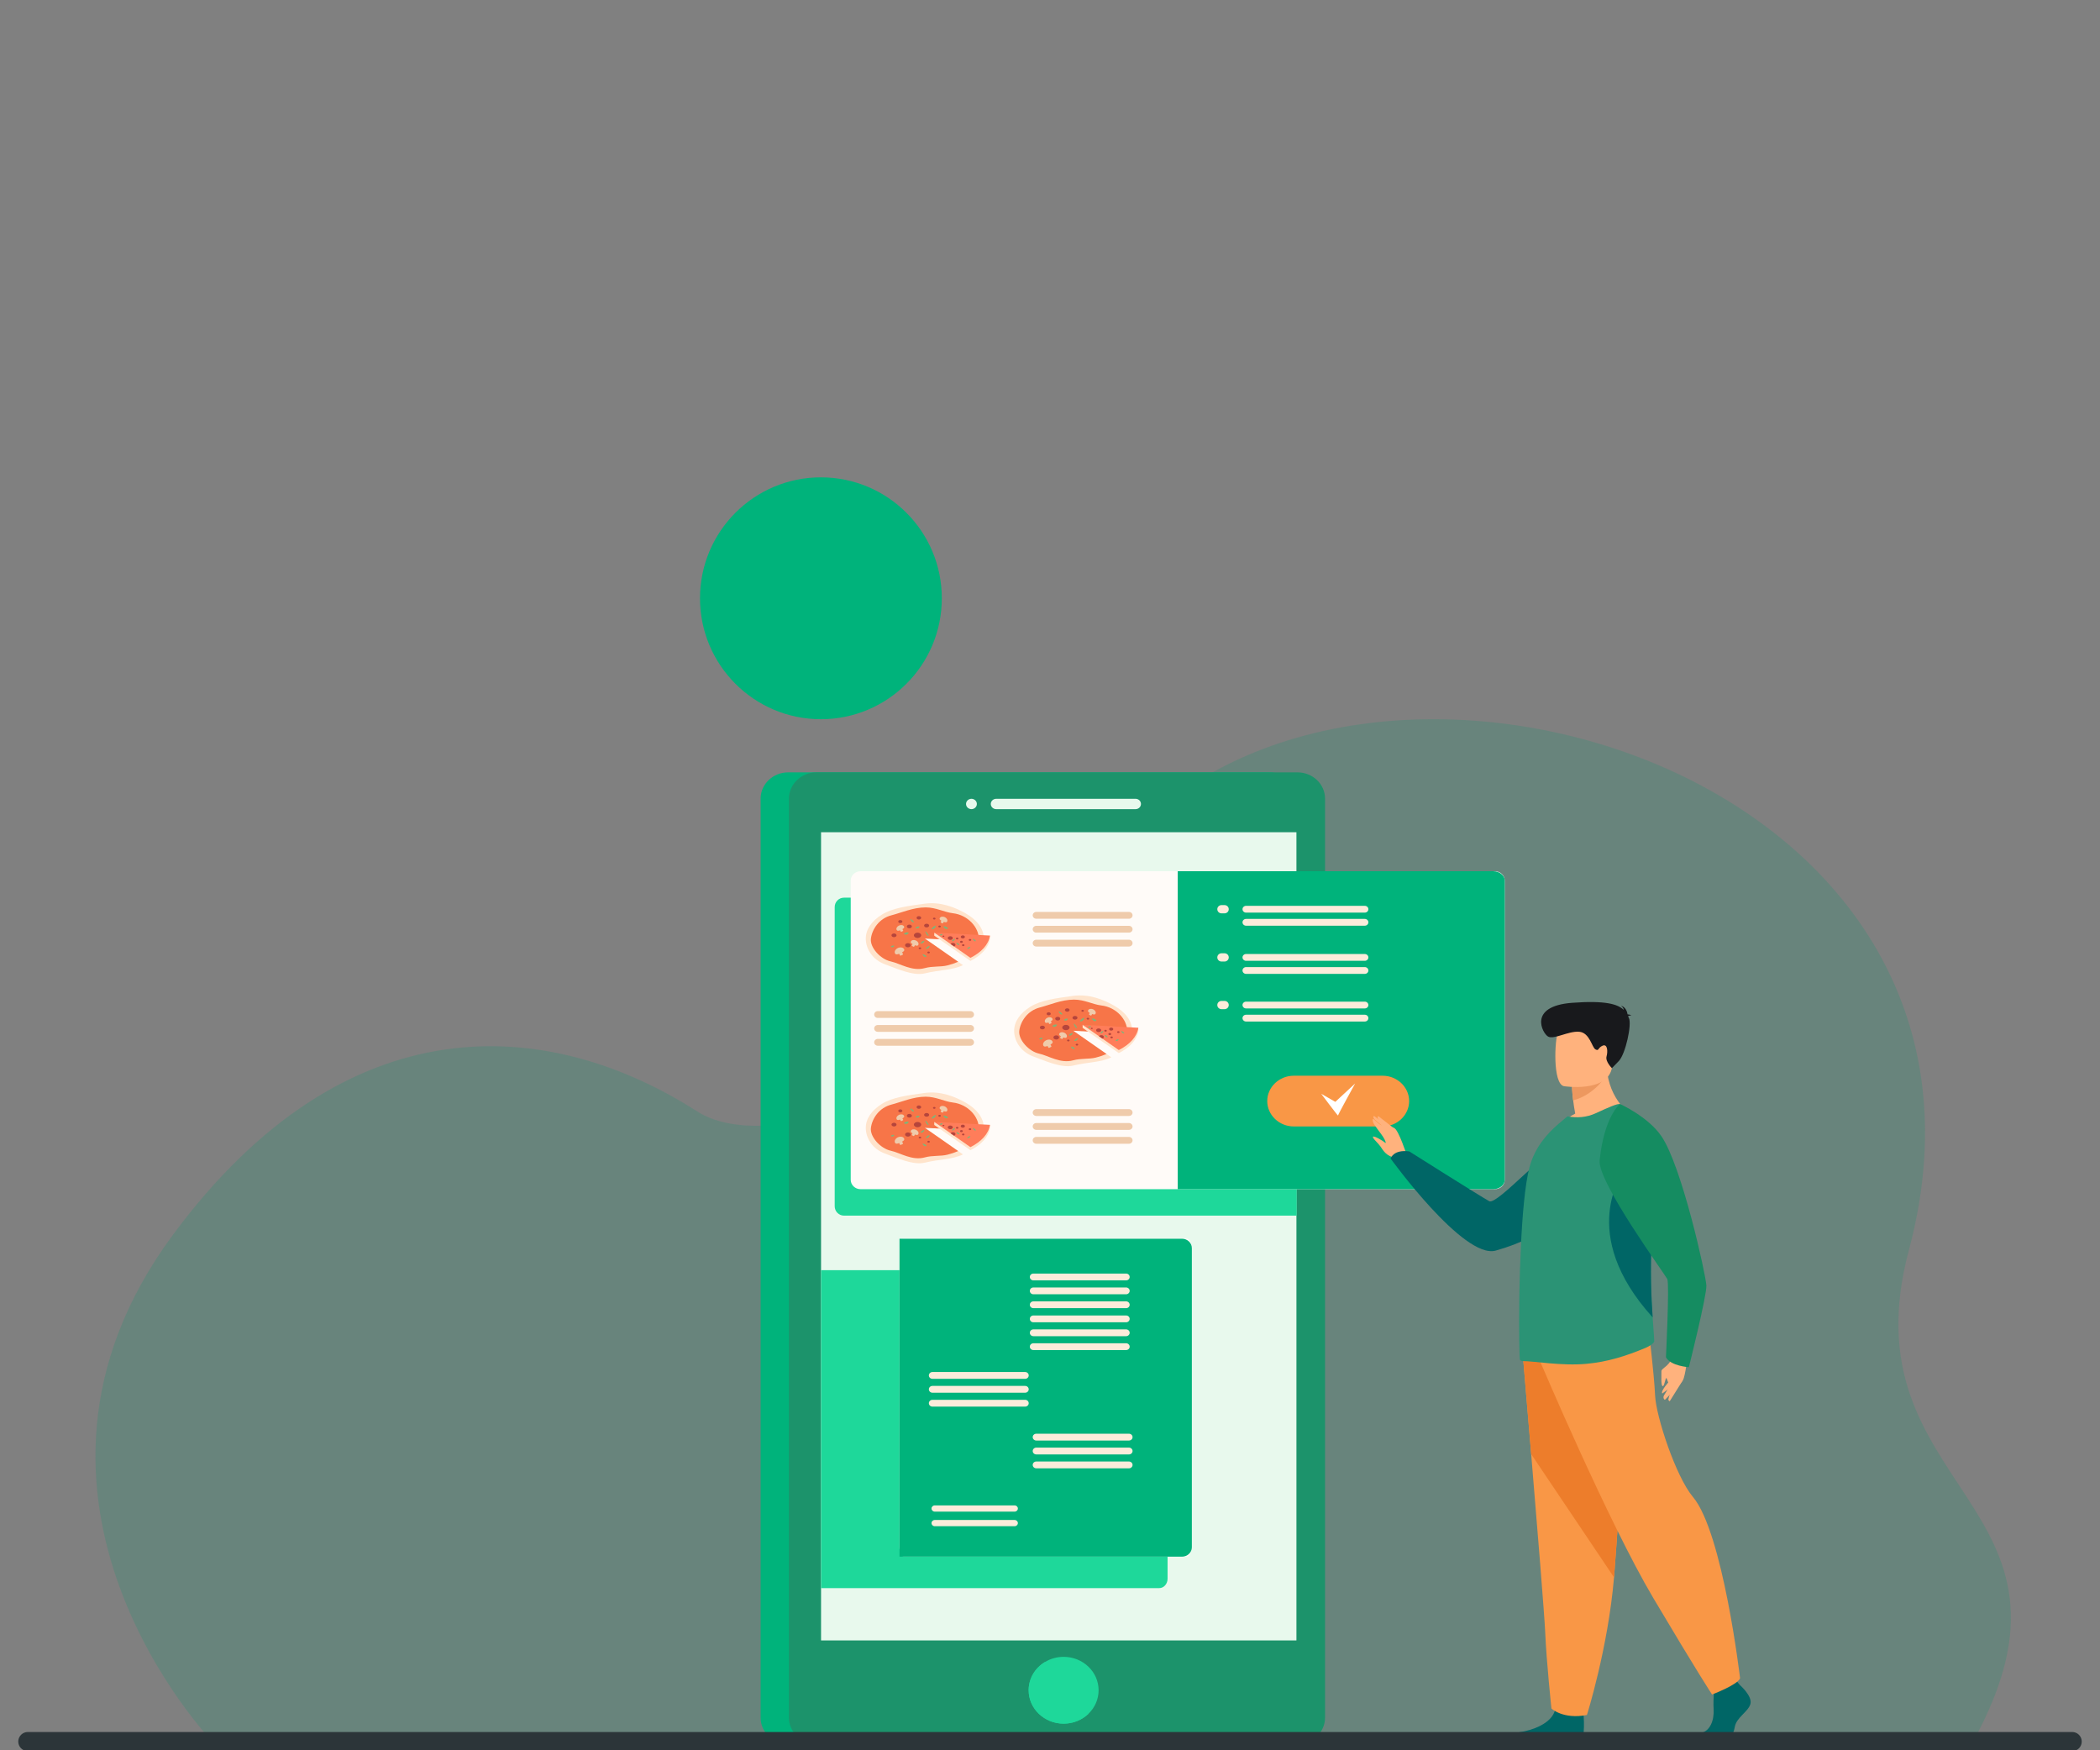 <svg width="330" height="275" viewBox="0 0 330 275" fill="none" xmlns="http://www.w3.org/2000/svg">
<rect x="0" y="0" width="330" height="275" fill="#808080" stroke="none"/>
<g clip-path="url(#clip0)">
<path opacity="0.27" d="M33.458 273.723C33.458 273.723 -3.523 235.431 27.204 193.973C54.468 157.189 86.254 159.703 109.574 174.631C119.506 180.988 148.144 175.414 172.517 137.985C205.756 86.942 320.976 117.9 299.967 196.43C289.801 234.434 330.908 235.815 309.962 273.803L33.458 273.723Z" fill="#2B9375"/>
<path d="M200.828 236.244H186.861C186.475 236.244 186.158 235.942 186.158 235.573C186.158 235.204 186.475 234.902 186.861 234.902H200.828C201.214 234.902 201.53 235.204 201.53 235.573C201.53 235.942 201.214 236.244 200.828 236.244Z" fill="#FCECDB"/>
<path d="M200.828 238.871H186.861C186.475 238.871 186.158 238.569 186.158 238.2C186.158 237.831 186.475 237.529 186.861 237.529H200.828C201.214 237.529 201.53 237.831 201.53 238.2C201.53 238.569 201.214 238.871 200.828 238.871Z" fill="#FCECDB"/>
<path d="M203.768 125.47V269.885C203.768 272.114 201.888 273.944 199.568 274.001C199.531 274.002 199.495 274.002 199.457 274.002H123.836C121.466 274.002 119.525 272.15 119.525 269.885V125.47C119.525 123.205 121.466 121.354 123.836 121.354H199.457C201.829 121.354 203.768 123.205 203.768 125.47Z" fill="#00B37B"/>
<path d="M208.222 125.47V269.886C208.222 272.149 206.281 274.001 203.91 274.001H128.289C125.917 274.001 123.979 272.149 123.979 269.886V125.47C123.979 123.205 125.918 121.354 128.289 121.354H203.91C206.28 121.354 208.222 123.205 208.222 125.47Z" fill="#1C936B"/>
<path d="M178.445 127.131H156.546C156.077 127.131 155.695 126.765 155.695 126.318C155.695 125.87 156.079 125.504 156.546 125.504H178.445C178.914 125.504 179.296 125.87 179.296 126.318C179.296 126.766 178.914 127.131 178.445 127.131Z" fill="#E8F9ED"/>
<path d="M152.657 127.131C152.188 127.131 151.805 126.765 151.805 126.318C151.805 125.87 152.189 125.504 152.657 125.504C153.125 125.504 153.508 125.87 153.508 126.318C153.508 126.766 153.125 127.131 152.657 127.131Z" fill="#E8F9ED"/>
<path d="M172.638 265.568C172.638 267.008 172.03 268.314 171.044 269.262C170.049 270.222 168.668 270.815 167.142 270.815C164.108 270.815 161.646 268.465 161.646 265.566C161.646 263.703 162.662 262.068 164.197 261.137C165.047 260.62 166.058 260.319 167.142 260.319C170.177 260.32 172.638 262.669 172.638 265.568Z" fill="#1ED89A"/>
<path d="M203.726 130.757H129.022V257.74H203.726V130.757Z" fill="#E8F9ED"/>
<path d="M171.044 269.262C170.049 270.222 168.668 270.815 167.142 270.815C164.108 270.815 161.646 268.465 161.646 265.566C161.646 263.703 162.662 262.068 164.197 261.137C164.735 263.372 166.332 267.109 171.044 269.262Z" fill="#1ED89A"/>
<path d="M203.768 141.041V190.995H132.616C131.82 190.995 131.167 190.333 131.167 189.525V142.513C131.167 141.702 131.82 141.041 132.616 141.041H203.768Z" fill="#1ED89A"/>
<path d="M183.475 201.04V248.052C183.475 248.86 182.885 249.522 182.164 249.522H129.022V199.568H182.166C182.886 199.568 183.475 200.229 183.475 201.04Z" fill="#1ED89A"/>
<path d="M236.459 138.359V185.371C236.459 186.18 235.767 186.841 234.918 186.841H135.224C134.378 186.841 133.685 186.18 133.685 185.371V138.359C133.685 137.549 134.378 136.887 135.224 136.887H234.918C235.767 136.886 236.459 137.549 236.459 138.359Z" fill="#FFFBF8"/>
<path d="M236.459 138.359V185.371C236.459 186.179 235.653 186.842 234.668 186.842H185.073V136.886H234.668C235.653 136.886 236.459 137.548 236.459 138.359Z" fill="#00B37B"/>
<path d="M214.473 143.389H195.81C195.502 143.389 195.251 143.149 195.251 142.855C195.251 142.561 195.502 142.321 195.81 142.321H214.473C214.78 142.321 215.032 142.561 215.032 142.855C215.03 143.149 214.779 143.389 214.473 143.389Z" fill="#FCECDB"/>
<path d="M214.473 145.445H195.81C195.502 145.445 195.251 145.205 195.251 144.911C195.251 144.617 195.502 144.377 195.81 144.377H214.473C214.78 144.377 215.032 144.617 215.032 144.911C215.03 145.205 214.779 145.445 214.473 145.445Z" fill="#FCECDB"/>
<path d="M192.424 143.503H191.955C191.59 143.503 191.292 143.218 191.292 142.869V142.841C191.292 142.492 191.59 142.207 191.955 142.207H192.424C192.789 142.207 193.088 142.492 193.088 142.841V142.869C193.088 143.218 192.789 143.503 192.424 143.503Z" fill="#FCECDB"/>
<path d="M214.473 150.959H195.81C195.502 150.959 195.251 150.719 195.251 150.425C195.251 150.131 195.502 149.891 195.81 149.891H214.473C214.78 149.891 215.032 150.131 215.032 150.425C215.03 150.717 214.779 150.959 214.473 150.959Z" fill="#FCECDB"/>
<path d="M214.473 153.015H195.81C195.502 153.015 195.251 152.775 195.251 152.481C195.251 152.187 195.502 151.947 195.81 151.947H214.473C214.78 151.947 215.032 152.187 215.032 152.481C215.03 152.775 214.779 153.015 214.473 153.015Z" fill="#FCECDB"/>
<path d="M192.424 151.073H191.955C191.59 151.073 191.292 150.788 191.292 150.439V150.41C191.292 150.062 191.59 149.776 191.955 149.776H192.424C192.789 149.776 193.088 150.062 193.088 150.41V150.439C193.088 150.788 192.789 151.073 192.424 151.073Z" fill="#FCECDB"/>
<path d="M214.473 158.443H195.81C195.502 158.443 195.251 158.203 195.251 157.91C195.251 157.616 195.502 157.376 195.81 157.376H214.473C214.78 157.376 215.032 157.616 215.032 157.91C215.03 158.203 214.779 158.443 214.473 158.443Z" fill="#FCECDB"/>
<path d="M214.473 160.5H195.81C195.502 160.5 195.251 160.26 195.251 159.966C195.251 159.672 195.502 159.432 195.81 159.432H214.473C214.78 159.432 215.032 159.672 215.032 159.966C215.03 160.26 214.779 160.5 214.473 160.5Z" fill="#FCECDB"/>
<path d="M192.424 158.558H191.955C191.59 158.558 191.292 158.273 191.292 157.924V157.895C191.292 157.547 191.59 157.261 191.955 157.261H192.424C192.789 157.261 193.088 157.547 193.088 157.895V157.924C193.088 158.273 192.789 158.558 192.424 158.558Z" fill="#FCECDB"/>
<path d="M187.232 196.098V243.11C187.232 243.92 186.923 244.581 186.544 244.581H142.04C141.662 244.581 141.352 243.92 141.352 243.11V196.098C141.352 195.29 141.66 194.628 142.04 194.628H186.544C186.923 194.628 187.232 195.29 187.232 196.098Z" fill="#FFFBF8"/>
<path d="M187.291 196.097V243.109C187.291 243.92 186.597 244.581 185.749 244.581H141.352V194.626H185.748C186.595 194.626 187.291 195.289 187.291 196.097Z" fill="#00B37B"/>
<path d="M145.325 141.982C142.667 142.347 140.255 142.647 138.564 143.711C137.006 144.691 136.052 146.009 136.052 147.458C136.052 149.07 137.088 150.794 139.107 151.522C140.804 152.133 143.476 153.385 145.325 152.935C147.644 152.369 149.706 152.447 151.323 151.636L150.573 151.113L145.335 147.46L153.772 147.905L154.562 147.947C154.586 147.787 154.598 147.624 154.598 147.461C154.598 145.909 153.506 144.508 151.75 143.511C150.084 142.564 147.813 141.64 145.325 141.982Z" fill="#FFE4CC"/>
<path d="M153.772 147.904L145.335 147.459L150.573 151.112C150.053 151.337 149.484 151.529 148.876 151.682C147.798 151.954 146.551 151.768 145.334 152.106C143.319 152.666 141.458 151.38 139.965 151.055C138.357 150.704 136.676 148.865 136.858 147.459C137.048 145.997 138.137 144.304 140.089 143.807C141.556 143.434 143.49 142.569 145.47 142.569C147.078 142.569 148.427 143.332 149.725 143.483C152.174 143.767 153.808 145.774 153.808 147.459C153.81 147.61 153.797 147.758 153.772 147.904Z" fill="#F77548"/>
<path d="M140.884 146.955C140.884 147.115 140.706 147.244 140.488 147.244C140.269 147.244 140.091 147.115 140.091 146.955C140.091 146.795 140.269 146.666 140.488 146.666C140.706 146.666 140.884 146.796 140.884 146.955Z" fill="#B5453C"/>
<path d="M143.295 145.564C143.295 145.724 143.117 145.853 142.898 145.853C142.679 145.853 142.502 145.723 142.502 145.564C142.502 145.404 142.679 145.275 142.898 145.275C143.117 145.275 143.295 145.404 143.295 145.564Z" fill="#B5453C"/>
<path d="M141.479 145.036C141.659 145.036 141.805 144.929 141.805 144.797C141.805 144.666 141.659 144.559 141.479 144.559C141.299 144.559 141.153 144.666 141.153 144.797C141.153 144.929 141.299 145.036 141.479 145.036Z" fill="#B5453C"/>
<path d="M144.76 144.206C144.76 144.353 144.597 144.472 144.396 144.472C144.195 144.472 144.032 144.353 144.032 144.206C144.032 144.059 144.195 143.94 144.396 143.94C144.597 143.94 144.76 144.059 144.76 144.206Z" fill="#B5453C"/>
<path d="M144.76 146.955C144.76 147.186 144.502 147.374 144.186 147.374C143.87 147.374 143.612 147.186 143.612 146.955C143.612 146.723 143.87 146.536 144.186 146.536C144.502 146.536 144.76 146.724 144.76 146.955Z" fill="#B5453C"/>
<path d="M146.008 145.424C146.008 145.584 145.83 145.713 145.611 145.713C145.392 145.713 145.215 145.583 145.215 145.424C145.215 145.264 145.392 145.135 145.611 145.135C145.83 145.135 146.008 145.264 146.008 145.424Z" fill="#B5453C"/>
<path d="M147.843 145.569C147.843 145.649 147.754 145.713 147.644 145.713C147.534 145.713 147.445 145.649 147.445 145.569C147.445 145.489 147.534 145.424 147.644 145.424C147.754 145.424 147.843 145.489 147.843 145.569Z" fill="#B5453C"/>
<path d="M147.012 144.327C147.012 144.407 146.923 144.471 146.813 144.471C146.703 144.471 146.614 144.407 146.614 144.327C146.614 144.247 146.703 144.182 146.813 144.182C146.923 144.182 147.012 144.247 147.012 144.327Z" fill="#B5453C"/>
<path d="M144.76 148.991C144.76 149.071 144.671 149.135 144.562 149.135C144.452 149.135 144.363 149.071 144.363 148.991C144.363 148.911 144.452 148.846 144.562 148.846C144.671 148.846 144.76 148.911 144.76 148.991Z" fill="#B5453C"/>
<path d="M146.118 149.648C146.118 149.728 146.029 149.793 145.92 149.793C145.811 149.793 145.721 149.728 145.721 149.648C145.721 149.568 145.81 149.504 145.92 149.504C146.03 149.504 146.118 149.568 146.118 149.648Z" fill="#B5453C"/>
<path d="M143.116 148.514C143.116 148.694 142.916 148.841 142.668 148.841C142.421 148.841 142.221 148.694 142.221 148.514C142.221 148.334 142.421 148.187 142.668 148.187C142.915 148.187 143.116 148.334 143.116 148.514Z" fill="#B5453C"/>
<path d="M140.545 148.595C140.545 148.595 140.251 148.453 139.966 148.739C139.966 148.739 140.339 149.024 140.545 148.595Z" fill="#82B378"/>
<path d="M142.806 146.53C142.806 146.53 142.408 146.337 142.022 146.724C142.021 146.724 142.525 147.11 142.806 146.53Z" fill="#82B378"/>
<path d="M147.094 145.429C147.094 145.429 146.684 145.431 146.359 145.987C146.36 145.987 146.898 146.124 147.094 145.429Z" fill="#82B378"/>
<path d="M148.999 145.846C148.999 145.846 148.652 145.43 148.222 145.571C148.222 145.571 148.639 146.234 148.999 145.846Z" fill="#82B378"/>
<path d="M145.947 147.032C145.947 147.032 145.754 146.483 145.396 146.311C145.396 146.311 145.599 147.095 145.947 147.032Z" fill="#82B378"/>
<path d="M145.274 147.813C145.274 147.813 144.928 147.765 144.636 148.196C144.636 148.195 145.085 148.375 145.274 147.813Z" fill="#82B378"/>
<path d="M145.599 150.267C145.599 150.267 145.315 149.887 144.949 149.972C144.949 149.972 145.285 150.565 145.599 150.267Z" fill="#82B378"/>
<path d="M146.101 148.621C146.101 148.621 145.755 148.595 145.471 149.043C145.471 149.043 145.923 149.194 146.101 148.621Z" fill="#82B378"/>
<path d="M144.516 145.586C144.516 145.586 144.179 145.438 143.856 145.777C143.856 145.777 144.285 146.087 144.516 145.586Z" fill="#82B378"/>
<path d="M143.651 144.868C143.651 144.868 143.392 144.427 143.023 144.427C143.023 144.427 143.321 145.092 143.651 144.868Z" fill="#82B378"/>
<path d="M141.081 148.957C140.691 149.146 140.496 149.527 140.647 149.805C140.761 150.014 141.011 149.97 141.295 149.855L141.439 150.12C141.459 150.157 141.518 150.167 141.569 150.142L141.845 150.008C141.897 149.983 141.923 149.933 141.903 149.896L141.76 149.632C142.022 149.486 142.183 149.334 142.065 149.118C141.913 148.843 141.471 148.77 141.081 148.957Z" fill="#EFCBAB"/>
<path d="M148.481 144.102C148.798 144.256 148.958 144.567 148.834 144.793C148.742 144.964 148.538 144.927 148.307 144.834L148.189 145.05C148.173 145.08 148.125 145.088 148.084 145.068L147.859 144.959C147.818 144.939 147.797 144.898 147.813 144.869L147.929 144.654C147.717 144.536 147.584 144.411 147.68 144.236C147.803 144.008 148.163 143.948 148.481 144.102Z" fill="#EFCBAB"/>
<path d="M143.947 147.777C144.265 147.931 144.425 148.242 144.301 148.469C144.209 148.639 144.005 148.604 143.774 148.509L143.656 148.725C143.64 148.755 143.592 148.764 143.551 148.743L143.326 148.635C143.285 148.614 143.263 148.574 143.28 148.544L143.396 148.329C143.183 148.211 143.051 148.087 143.147 147.911C143.27 147.683 143.63 147.623 143.947 147.777Z" fill="#EFCBAB"/>
<path d="M141.26 145.426C140.943 145.58 140.783 145.891 140.907 146.118C140.999 146.288 141.203 146.253 141.434 146.158L141.552 146.374C141.568 146.404 141.616 146.413 141.657 146.392L141.882 146.284C141.923 146.263 141.944 146.223 141.928 146.193L141.812 145.978C142.024 145.86 142.157 145.736 142.061 145.56C141.939 145.332 141.578 145.273 141.26 145.426Z" fill="#EFCBAB"/>
<path d="M155.089 147.445L147.807 147.062L146.813 146.533V147.01L152.497 150.975C154.212 150.114 155.364 148.872 155.571 147.472V146.995L155.089 147.445Z" fill="#FFE4CC"/>
<path d="M155.571 146.993C155.362 148.393 154.212 149.636 152.495 150.496L149.92 148.699L149.384 148.325L146.813 146.531L155.571 146.993Z" fill="#FF7D5A"/>
<path d="M149.726 147.387C149.726 147.547 149.548 147.676 149.329 147.676C149.111 147.676 148.933 147.547 148.933 147.387C148.933 147.227 149.111 147.098 149.329 147.098C149.548 147.098 149.726 147.227 149.726 147.387Z" fill="#B5453C"/>
<path d="M150.145 148.439C150.145 148.554 150.053 148.654 149.92 148.7L149.383 148.326C149.443 148.223 149.585 148.151 149.748 148.151C149.968 148.15 150.145 148.279 150.145 148.439Z" fill="#B5453C"/>
<path d="M151.563 148.505C151.563 148.585 151.474 148.649 151.364 148.649C151.254 148.649 151.165 148.585 151.165 148.505C151.165 148.425 151.254 148.36 151.364 148.36C151.474 148.36 151.563 148.425 151.563 148.505Z" fill="#B5453C"/>
<path d="M152.626 147.677C152.626 147.757 152.538 147.822 152.429 147.822C152.32 147.822 152.23 147.757 152.23 147.677C152.23 147.597 152.319 147.533 152.429 147.533C152.539 147.533 152.626 147.597 152.626 147.677Z" fill="#B5453C"/>
<path d="M150.612 147.458C150.612 147.538 150.523 147.603 150.413 147.603C150.303 147.603 150.216 147.538 150.216 147.458C150.216 147.378 150.305 147.314 150.413 147.314C150.523 147.314 150.612 147.38 150.612 147.458Z" fill="#B5453C"/>
<path d="M151.628 147.204C151.628 147.335 151.481 147.443 151.301 147.443C151.121 147.443 150.975 147.337 150.975 147.204C150.975 147.073 151.121 146.965 151.301 146.965C151.481 146.965 151.628 147.073 151.628 147.204Z" fill="#B5453C"/>
<path d="M151.301 147.978C151.301 148.068 151.203 148.139 151.08 148.139C150.958 148.139 150.859 148.068 150.859 147.978C150.859 147.889 150.958 147.817 151.08 147.817C151.203 147.817 151.301 147.89 151.301 147.978Z" fill="#B5453C"/>
<path d="M148.402 147.098C148.402 147.156 148.337 147.204 148.257 147.204C148.177 147.204 148.112 147.156 148.112 147.098C148.112 147.039 148.177 146.992 148.257 146.992C148.337 146.992 148.402 147.039 148.402 147.098Z" fill="#B5453C"/>
<path d="M150.082 147.479C150.082 147.479 149.797 147.48 149.572 147.867C149.572 147.867 149.946 147.961 150.082 147.479Z" fill="#82B378"/>
<path d="M153.367 147.844C153.367 147.844 153.149 147.492 152.847 147.506C152.848 147.506 153.099 148.041 153.367 147.844Z" fill="#82B378"/>
<path d="M150.776 148.436C150.776 148.436 150.554 148.097 150.251 148.131C150.251 148.132 150.512 148.65 150.776 148.436Z" fill="#82B378"/>
<path d="M152.495 148.78C152.495 148.78 152.213 148.714 151.964 149.043C151.964 149.043 152.328 149.226 152.495 148.78Z" fill="#82B378"/>
<path d="M148.128 146.773C148.128 146.773 147.882 146.669 147.648 146.92C147.648 146.92 147.962 147.14 148.128 146.773Z" fill="#82B378"/>
<path d="M168.64 156.469C165.982 156.834 163.57 157.134 161.879 158.197C160.321 159.178 159.367 160.496 159.367 161.945C159.367 163.557 160.403 165.281 162.422 166.008C164.119 166.62 166.791 167.872 168.64 167.422C170.959 166.856 173.021 166.934 174.638 166.122L173.887 165.599L168.65 161.945L177.087 162.391L177.877 162.433C177.901 162.273 177.913 162.11 177.913 161.947C177.913 160.394 176.821 158.994 175.065 157.997C173.399 157.05 171.128 156.127 168.64 156.469Z" fill="#FFE4CC"/>
<path d="M177.087 162.391L168.65 161.946L173.887 165.599C173.367 165.824 172.798 166.016 172.191 166.169C171.113 166.441 169.865 166.255 168.649 166.592C166.633 167.152 164.773 165.867 163.28 165.542C161.672 165.191 159.989 163.352 160.173 161.946C160.363 160.484 161.452 158.791 163.404 158.294C164.87 157.921 166.804 157.056 168.785 157.056C170.393 157.056 171.742 157.819 173.04 157.97C175.489 158.254 177.123 160.261 177.123 161.946C177.124 162.096 177.112 162.244 177.087 162.391Z" fill="#F77548"/>
<path d="M164.199 161.441C164.199 161.601 164.021 161.73 163.803 161.73C163.584 161.73 163.406 161.6 163.406 161.441C163.406 161.281 163.584 161.152 163.803 161.152C164.021 161.152 164.199 161.281 164.199 161.441Z" fill="#B5453C"/>
<path d="M166.61 160.05C166.61 160.21 166.432 160.339 166.213 160.339C165.994 160.339 165.817 160.209 165.817 160.05C165.817 159.89 165.994 159.761 166.213 159.761C166.432 159.76 166.61 159.89 166.61 160.05Z" fill="#B5453C"/>
<path d="M165.12 159.284C165.12 159.415 164.974 159.523 164.794 159.523C164.614 159.523 164.468 159.416 164.468 159.284C164.468 159.152 164.614 159.045 164.794 159.045C164.974 159.045 165.12 159.152 165.12 159.284Z" fill="#B5453C"/>
<path d="M168.075 158.692C168.075 158.838 167.912 158.958 167.711 158.958C167.51 158.958 167.347 158.838 167.347 158.692C167.347 158.545 167.51 158.425 167.711 158.425C167.912 158.425 168.075 158.545 168.075 158.692Z" fill="#B5453C"/>
<path d="M168.075 161.441C168.075 161.673 167.817 161.86 167.501 161.86C167.185 161.86 166.927 161.673 166.927 161.441C166.927 161.209 167.185 161.022 167.501 161.022C167.817 161.022 168.075 161.209 168.075 161.441Z" fill="#B5453C"/>
<path d="M169.322 159.911C169.322 160.071 169.145 160.199 168.926 160.199C168.707 160.199 168.53 160.069 168.53 159.911C168.53 159.751 168.707 159.622 168.926 159.622C169.145 159.62 169.322 159.751 169.322 159.911Z" fill="#B5453C"/>
<path d="M171.158 160.055C171.158 160.135 171.069 160.2 170.961 160.2C170.851 160.2 170.762 160.135 170.762 160.055C170.762 159.975 170.851 159.911 170.961 159.911C171.069 159.911 171.158 159.975 171.158 160.055Z" fill="#B5453C"/>
<path d="M170.326 158.813C170.326 158.893 170.238 158.958 170.128 158.958C170.018 158.958 169.93 158.893 169.93 158.813C169.93 158.733 170.019 158.669 170.128 158.669C170.238 158.669 170.326 158.733 170.326 158.813Z" fill="#B5453C"/>
<path d="M168.075 163.476C168.075 163.556 167.986 163.621 167.876 163.621C167.766 163.621 167.677 163.556 167.677 163.476C167.677 163.396 167.766 163.332 167.876 163.332C167.986 163.332 168.075 163.397 168.075 163.476Z" fill="#B5453C"/>
<path d="M169.432 164.135C169.432 164.215 169.344 164.279 169.234 164.279C169.124 164.279 169.036 164.215 169.036 164.135C169.036 164.055 169.125 163.99 169.234 163.99C169.342 163.99 169.432 164.055 169.432 164.135Z" fill="#B5453C"/>
<path d="M166.431 163C166.431 163.181 166.231 163.328 165.983 163.328C165.736 163.328 165.536 163.181 165.536 163C165.536 162.82 165.736 162.673 165.983 162.673C166.231 162.673 166.431 162.819 166.431 163Z" fill="#B5453C"/>
<path d="M163.86 163.082C163.86 163.082 163.566 162.94 163.281 163.225C163.281 163.225 163.654 163.51 163.86 163.082Z" fill="#82B378"/>
<path d="M166.121 161.015C166.121 161.015 165.723 160.823 165.337 161.21C165.336 161.21 165.84 161.597 166.121 161.015Z" fill="#82B378"/>
<path d="M170.409 159.914C170.409 159.914 169.999 159.916 169.674 160.473C169.675 160.474 170.213 160.61 170.409 159.914Z" fill="#82B378"/>
<path d="M172.314 160.332C172.314 160.332 171.967 159.917 171.537 160.057C171.537 160.057 171.954 160.72 172.314 160.332Z" fill="#82B378"/>
<path d="M169.263 161.519C169.263 161.519 169.069 160.97 168.711 160.798C168.711 160.798 168.914 161.582 169.263 161.519Z" fill="#82B378"/>
<path d="M168.589 162.298C168.589 162.298 168.243 162.251 167.951 162.682C167.951 162.682 168.4 162.861 168.589 162.298Z" fill="#82B378"/>
<path d="M168.914 164.754C168.914 164.754 168.63 164.374 168.264 164.459C168.264 164.459 168.6 165.051 168.914 164.754Z" fill="#82B378"/>
<path d="M169.416 163.107C169.416 163.107 169.07 163.08 168.786 163.528C168.786 163.529 169.237 163.681 169.416 163.107Z" fill="#82B378"/>
<path d="M167.831 160.073C167.831 160.073 167.493 159.925 167.171 160.264C167.171 160.264 167.6 160.573 167.831 160.073Z" fill="#82B378"/>
<path d="M166.966 159.354C166.966 159.354 166.707 158.914 166.338 158.914C166.338 158.914 166.635 159.579 166.966 159.354Z" fill="#82B378"/>
<path d="M164.397 163.444C164.007 163.632 163.812 164.013 163.963 164.292C164.077 164.5 164.327 164.456 164.611 164.342L164.754 164.607C164.774 164.644 164.832 164.653 164.884 164.628L165.161 164.495C165.212 164.469 165.238 164.419 165.218 164.382L165.076 164.118C165.337 163.973 165.498 163.821 165.381 163.605C165.228 163.328 164.787 163.255 164.397 163.444Z" fill="#EFCBAB"/>
<path d="M171.795 158.589C172.113 158.743 172.273 159.053 172.149 159.28C172.057 159.451 171.853 159.414 171.622 159.321L171.504 159.537C171.488 159.567 171.44 159.575 171.399 159.555L171.174 159.446C171.133 159.426 171.112 159.385 171.128 159.355L171.244 159.141C171.032 159.022 170.899 158.898 170.995 158.723C171.118 158.495 171.478 158.435 171.795 158.589Z" fill="#EFCBAB"/>
<path d="M167.262 162.264C167.58 162.418 167.739 162.728 167.616 162.955C167.524 163.126 167.32 163.089 167.089 162.996L166.971 163.212C166.955 163.242 166.907 163.25 166.866 163.23L166.641 163.121C166.6 163.101 166.578 163.06 166.595 163.03L166.711 162.815C166.498 162.697 166.366 162.573 166.462 162.397C166.585 162.169 166.945 162.11 167.262 162.264Z" fill="#EFCBAB"/>
<path d="M164.575 159.913C164.258 160.067 164.099 160.378 164.222 160.604C164.314 160.775 164.518 160.738 164.749 160.645L164.867 160.861C164.883 160.891 164.93 160.899 164.972 160.879L165.197 160.77C165.238 160.75 165.259 160.71 165.243 160.68L165.127 160.465C165.339 160.347 165.472 160.222 165.376 160.047C165.254 159.819 164.893 159.759 164.575 159.913Z" fill="#EFCBAB"/>
<path d="M178.404 161.93L171.122 161.547L170.128 161.018V161.494L175.812 165.459C177.527 164.598 178.679 163.357 178.886 161.956V161.48L178.404 161.93Z" fill="#FFE4CC"/>
<path d="M178.886 161.48C178.677 162.88 177.527 164.123 175.81 164.983L173.235 163.186L172.699 162.812L170.128 161.018L178.886 161.48Z" fill="#FF7D5A"/>
<path d="M173.041 161.873C173.041 162.033 172.863 162.162 172.644 162.162C172.426 162.162 172.248 162.032 172.248 161.873C172.248 161.713 172.426 161.584 172.644 161.584C172.863 161.584 173.041 161.713 173.041 161.873Z" fill="#B5453C"/>
<path d="M173.46 162.924C173.46 163.04 173.368 163.139 173.235 163.186L172.698 162.812C172.758 162.708 172.9 162.635 173.063 162.635C173.283 162.635 173.46 162.765 173.46 162.924Z" fill="#B5453C"/>
<path d="M174.877 162.991C174.877 163.071 174.789 163.136 174.68 163.136C174.57 163.136 174.481 163.071 174.481 162.991C174.481 162.911 174.57 162.847 174.68 162.847C174.789 162.847 174.877 162.911 174.877 162.991Z" fill="#B5453C"/>
<path d="M175.941 162.163C175.941 162.243 175.853 162.307 175.744 162.307C175.634 162.307 175.545 162.243 175.545 162.163C175.545 162.083 175.634 162.018 175.744 162.018C175.853 162.018 175.941 162.083 175.941 162.163Z" fill="#B5453C"/>
<path d="M173.927 161.945C173.927 162.025 173.839 162.09 173.73 162.09C173.621 162.09 173.532 162.025 173.532 161.945C173.532 161.865 173.621 161.801 173.73 161.801C173.839 161.801 173.927 161.865 173.927 161.945Z" fill="#B5453C"/>
<path d="M174.943 161.689C174.943 161.821 174.796 161.928 174.616 161.928C174.436 161.928 174.29 161.822 174.29 161.689C174.29 161.558 174.436 161.451 174.616 161.451C174.796 161.451 174.943 161.558 174.943 161.689Z" fill="#B5453C"/>
<path d="M174.616 162.464C174.616 162.554 174.518 162.626 174.395 162.626C174.273 162.626 174.174 162.554 174.174 162.464C174.174 162.375 174.273 162.303 174.395 162.303C174.518 162.303 174.616 162.375 174.616 162.464Z" fill="#B5453C"/>
<path d="M171.717 161.583C171.717 161.642 171.652 161.69 171.572 161.69C171.492 161.69 171.425 161.642 171.425 161.583C171.425 161.525 171.49 161.477 171.572 161.477C171.652 161.477 171.717 161.525 171.717 161.583Z" fill="#B5453C"/>
<path d="M173.397 161.965C173.397 161.965 173.112 161.967 172.887 162.353C172.888 162.353 173.261 162.448 173.397 161.965Z" fill="#82B378"/>
<path d="M176.682 162.33C176.682 162.33 176.464 161.977 176.162 161.992C176.163 161.992 176.414 162.527 176.682 162.33Z" fill="#82B378"/>
<path d="M174.091 162.923C174.091 162.923 173.869 162.584 173.566 162.618C173.566 162.618 173.827 163.137 174.091 162.923Z" fill="#82B378"/>
<path d="M175.81 163.266C175.81 163.266 175.528 163.199 175.279 163.528C175.279 163.528 175.643 163.712 175.81 163.266Z" fill="#82B378"/>
<path d="M171.443 161.259C171.443 161.259 171.197 161.155 170.963 161.405C170.963 161.405 171.277 161.625 171.443 161.259Z" fill="#82B378"/>
<path d="M145.325 171.721C142.667 172.087 140.255 172.386 138.564 173.45C137.006 174.431 136.052 175.749 136.052 177.198C136.052 178.81 137.088 180.534 139.107 181.261C140.804 181.873 143.476 183.126 145.325 182.675C147.644 182.109 149.706 182.187 151.323 181.375L150.573 180.852L145.335 177.198L153.772 177.644L154.562 177.685C154.586 177.525 154.598 177.363 154.598 177.199C154.598 175.647 153.506 174.247 151.75 173.25C150.084 172.304 147.813 171.38 145.325 171.721Z" fill="#FFE4CC"/>
<path d="M153.772 177.645L145.335 177.199L150.573 180.853C150.053 181.077 149.484 181.27 148.876 181.423C147.798 181.695 146.551 181.509 145.334 181.846C143.319 182.406 141.458 181.12 139.965 180.796C138.357 180.445 136.676 178.606 136.858 177.199C137.048 175.738 138.137 174.045 140.089 173.548C141.556 173.175 143.49 172.31 145.47 172.31C147.078 172.31 148.427 173.073 149.725 173.223C152.174 173.508 153.808 175.515 153.808 177.199C153.81 177.35 153.797 177.498 153.772 177.645Z" fill="#F77548"/>
<path d="M140.884 176.696C140.884 176.856 140.706 176.985 140.488 176.985C140.269 176.985 140.091 176.854 140.091 176.696C140.091 176.536 140.269 176.407 140.488 176.407C140.706 176.406 140.884 176.536 140.884 176.696Z" fill="#B5453C"/>
<path d="M143.295 175.304C143.295 175.464 143.117 175.593 142.898 175.593C142.679 175.593 142.502 175.462 142.502 175.304C142.502 175.144 142.679 175.015 142.898 175.015C143.117 175.015 143.295 175.144 143.295 175.304Z" fill="#B5453C"/>
<path d="M141.805 174.537C141.805 174.668 141.659 174.776 141.479 174.776C141.299 174.776 141.153 174.67 141.153 174.537C141.153 174.406 141.299 174.298 141.479 174.298C141.659 174.3 141.805 174.406 141.805 174.537Z" fill="#B5453C"/>
<path d="M144.76 173.946C144.76 174.093 144.597 174.212 144.396 174.212C144.195 174.212 144.032 174.093 144.032 173.946C144.032 173.799 144.195 173.68 144.396 173.68C144.597 173.68 144.76 173.799 144.76 173.946Z" fill="#B5453C"/>
<path d="M144.76 176.696C144.76 176.928 144.502 177.115 144.186 177.115C143.87 177.115 143.612 176.928 143.612 176.696C143.612 176.464 143.87 176.277 144.186 176.277C144.502 176.277 144.76 176.464 144.76 176.696Z" fill="#B5453C"/>
<path d="M146.008 175.164C146.008 175.324 145.83 175.453 145.611 175.453C145.392 175.453 145.215 175.323 145.215 175.164C145.215 175.004 145.392 174.875 145.611 174.875C145.83 174.875 146.008 175.004 146.008 175.164Z" fill="#B5453C"/>
<path d="M147.843 175.309C147.843 175.389 147.754 175.453 147.644 175.453C147.534 175.453 147.445 175.389 147.445 175.309C147.445 175.229 147.534 175.164 147.644 175.164C147.754 175.164 147.843 175.229 147.843 175.309Z" fill="#B5453C"/>
<path d="M147.012 174.066C147.012 174.146 146.923 174.211 146.813 174.211C146.703 174.211 146.614 174.146 146.614 174.066C146.614 173.986 146.703 173.922 146.813 173.922C146.923 173.922 147.012 173.986 147.012 174.066Z" fill="#B5453C"/>
<path d="M144.76 178.73C144.76 178.81 144.671 178.875 144.562 178.875C144.452 178.875 144.363 178.81 144.363 178.73C144.363 178.65 144.452 178.586 144.562 178.586C144.671 178.586 144.76 178.65 144.76 178.73Z" fill="#B5453C"/>
<path d="M146.118 179.388C146.118 179.468 146.029 179.533 145.92 179.533C145.811 179.533 145.721 179.468 145.721 179.388C145.721 179.308 145.81 179.244 145.92 179.244C146.03 179.244 146.118 179.309 146.118 179.388Z" fill="#B5453C"/>
<path d="M143.116 178.254C143.116 178.434 142.916 178.581 142.668 178.581C142.421 178.581 142.221 178.434 142.221 178.254C142.221 178.074 142.421 177.927 142.668 177.927C142.915 177.927 143.116 178.074 143.116 178.254Z" fill="#B5453C"/>
<path d="M140.545 178.335C140.545 178.335 140.251 178.193 139.966 178.478C139.966 178.478 140.339 178.764 140.545 178.335Z" fill="#82B378"/>
<path d="M142.806 176.269C142.806 176.269 142.408 176.077 142.022 176.464C142.021 176.464 142.525 176.85 142.806 176.269Z" fill="#82B378"/>
<path d="M147.094 175.168C147.094 175.168 146.684 175.171 146.359 175.727C146.36 175.727 146.898 175.863 147.094 175.168Z" fill="#82B378"/>
<path d="M148.999 175.586C148.999 175.586 148.652 175.171 148.222 175.312C148.222 175.311 148.639 175.973 148.999 175.586Z" fill="#82B378"/>
<path d="M145.947 176.772C145.947 176.772 145.754 176.223 145.396 176.051C145.396 176.051 145.599 176.835 145.947 176.772Z" fill="#82B378"/>
<path d="M145.274 177.553C145.274 177.553 144.928 177.505 144.636 177.936C144.636 177.936 145.085 178.115 145.274 177.553Z" fill="#82B378"/>
<path d="M145.599 180.006C145.599 180.006 145.315 179.627 144.949 179.712C144.949 179.712 145.285 180.305 145.599 180.006Z" fill="#82B378"/>
<path d="M146.101 178.361C146.101 178.361 145.755 178.335 145.471 178.783C145.471 178.783 145.923 178.934 146.101 178.361Z" fill="#82B378"/>
<path d="M144.516 175.326C144.516 175.326 144.179 175.178 143.856 175.517C143.856 175.517 144.285 175.826 144.516 175.326Z" fill="#82B378"/>
<path d="M143.651 174.608C143.651 174.608 143.392 174.167 143.023 174.167C143.023 174.168 143.321 174.833 143.651 174.608Z" fill="#82B378"/>
<path d="M141.081 178.698C140.691 178.887 140.496 179.268 140.647 179.546C140.761 179.755 141.011 179.711 141.295 179.596L141.439 179.861C141.459 179.898 141.518 179.908 141.569 179.883L141.845 179.749C141.897 179.724 141.923 179.674 141.903 179.637L141.76 179.373C142.022 179.227 142.183 179.076 142.065 178.859C141.913 178.582 141.471 178.51 141.081 178.698Z" fill="#EFCBAB"/>
<path d="M148.481 173.842C148.798 173.996 148.958 174.307 148.834 174.534C148.742 174.704 148.538 174.667 148.307 174.574L148.189 174.79C148.173 174.82 148.125 174.829 148.084 174.808L147.859 174.7C147.818 174.679 147.797 174.639 147.813 174.609L147.929 174.394C147.717 174.276 147.584 174.152 147.68 173.976C147.803 173.748 148.163 173.689 148.481 173.842Z" fill="#EFCBAB"/>
<path d="M143.947 177.517C144.265 177.671 144.425 177.982 144.301 178.208C144.209 178.379 144.005 178.342 143.774 178.249L143.656 178.465C143.64 178.495 143.592 178.503 143.551 178.483L143.326 178.374C143.285 178.354 143.263 178.313 143.28 178.284L143.396 178.069C143.183 177.951 143.051 177.826 143.147 177.651C143.27 177.423 143.63 177.364 143.947 177.517Z" fill="#EFCBAB"/>
<path d="M141.26 175.166C140.943 175.32 140.783 175.63 140.907 175.857C140.999 176.028 141.203 175.991 141.434 175.898L141.552 176.114C141.568 176.144 141.616 176.152 141.657 176.132L141.882 176.023C141.923 176.003 141.944 175.962 141.928 175.933L141.812 175.718C142.024 175.599 142.157 175.475 142.061 175.3C141.939 175.072 141.578 175.013 141.26 175.166Z" fill="#EFCBAB"/>
<path d="M155.089 177.185L147.807 176.802L146.813 176.273V176.749L152.497 180.715C154.212 179.854 155.364 178.612 155.571 177.211V176.735L155.089 177.185Z" fill="#FFE4CC"/>
<path d="M155.571 176.733C155.362 178.133 154.212 179.376 152.495 180.236L149.92 178.439L149.384 178.065L146.813 176.271L155.571 176.733Z" fill="#FF7D5A"/>
<path d="M149.726 177.127C149.726 177.287 149.548 177.416 149.329 177.416C149.111 177.416 148.933 177.286 148.933 177.127C148.933 176.967 149.111 176.838 149.329 176.838C149.548 176.838 149.726 176.967 149.726 177.127Z" fill="#B5453C"/>
<path d="M150.145 178.178C150.145 178.294 150.053 178.393 149.92 178.44L149.383 178.066C149.443 177.962 149.585 177.891 149.748 177.891C149.968 177.889 150.145 178.018 150.145 178.178Z" fill="#B5453C"/>
<path d="M151.563 178.244C151.563 178.324 151.474 178.389 151.364 178.389C151.254 178.389 151.165 178.324 151.165 178.244C151.165 178.164 151.254 178.1 151.364 178.1C151.474 178.1 151.563 178.164 151.563 178.244Z" fill="#B5453C"/>
<path d="M152.626 177.417C152.626 177.497 152.538 177.561 152.429 177.561C152.32 177.561 152.23 177.497 152.23 177.417C152.23 177.337 152.319 177.272 152.429 177.272C152.539 177.272 152.626 177.337 152.626 177.417Z" fill="#B5453C"/>
<path d="M150.612 177.2C150.612 177.28 150.523 177.344 150.413 177.344C150.303 177.344 150.216 177.28 150.216 177.2C150.216 177.12 150.305 177.055 150.413 177.055C150.523 177.054 150.612 177.12 150.612 177.2Z" fill="#B5453C"/>
<path d="M151.628 176.944C151.628 177.075 151.481 177.183 151.301 177.183C151.121 177.183 150.975 177.076 150.975 176.944C150.975 176.813 151.121 176.705 151.301 176.705C151.481 176.705 151.628 176.813 151.628 176.944Z" fill="#B5453C"/>
<path d="M151.301 177.718C151.301 177.807 151.203 177.879 151.08 177.879C150.958 177.879 150.859 177.806 150.859 177.718C150.859 177.628 150.958 177.557 151.08 177.557C151.203 177.557 151.301 177.629 151.301 177.718Z" fill="#B5453C"/>
<path d="M148.402 176.838C148.402 176.896 148.337 176.944 148.257 176.944C148.177 176.944 148.112 176.896 148.112 176.838C148.112 176.779 148.177 176.731 148.257 176.731C148.337 176.731 148.402 176.779 148.402 176.838Z" fill="#B5453C"/>
<path d="M150.082 177.219C150.082 177.219 149.797 177.22 149.572 177.607C149.572 177.607 149.946 177.701 150.082 177.219Z" fill="#82B378"/>
<path d="M153.367 177.584C153.367 177.584 153.149 177.232 152.847 177.246C152.848 177.246 153.099 177.781 153.367 177.584Z" fill="#82B378"/>
<path d="M150.776 178.176C150.776 178.176 150.554 177.837 150.251 177.87C150.251 177.872 150.512 178.39 150.776 178.176Z" fill="#82B378"/>
<path d="M152.495 178.52C152.495 178.52 152.213 178.453 151.964 178.783C151.964 178.783 152.328 178.966 152.495 178.52Z" fill="#82B378"/>
<path d="M148.128 176.513C148.128 176.513 147.882 176.409 147.648 176.66C147.648 176.66 147.962 176.88 148.128 176.513Z" fill="#82B378"/>
<path d="M159.441 239.795H146.891C146.609 239.795 146.378 239.576 146.378 239.306C146.378 239.037 146.608 238.816 146.891 238.816H159.44C159.721 238.816 159.952 239.036 159.952 239.306C159.952 239.576 159.722 239.795 159.441 239.795Z" fill="#FCECDB"/>
<path d="M159.441 237.504H146.891C146.609 237.504 146.378 237.284 146.378 237.014C146.378 236.746 146.608 236.525 146.891 236.525H159.44C159.721 236.525 159.952 236.745 159.952 237.014C159.952 237.283 159.722 237.504 159.441 237.504Z" fill="#FCECDB"/>
<path d="M152.501 159.935H137.93C137.622 159.935 137.37 159.695 137.37 159.4C137.37 159.106 137.621 158.865 137.93 158.865H152.501C152.808 158.865 153.061 159.105 153.061 159.4C153.059 159.695 152.808 159.935 152.501 159.935Z" fill="#EFCBAB"/>
<path d="M152.501 162.118H137.93C137.622 162.118 137.37 161.878 137.37 161.583C137.37 161.29 137.621 161.048 137.93 161.048H152.501C152.808 161.048 153.061 161.288 153.061 161.583C153.059 161.878 152.808 162.118 152.501 162.118Z" fill="#EFCBAB"/>
<path d="M152.501 164.302H137.93C137.622 164.302 137.37 164.062 137.37 163.767C137.37 163.474 137.621 163.232 137.93 163.232H152.501C152.808 163.232 153.061 163.472 153.061 163.767C153.059 164.061 152.808 164.302 152.501 164.302Z" fill="#EFCBAB"/>
<path d="M177.414 144.35H162.843C162.535 144.35 162.283 144.11 162.283 143.815C162.283 143.521 162.534 143.28 162.843 143.28H177.414C177.721 143.28 177.974 143.52 177.974 143.815C177.974 144.108 177.721 144.35 177.414 144.35Z" fill="#EFCBAB"/>
<path d="M177.414 146.533H162.843C162.535 146.533 162.283 146.293 162.283 145.998C162.283 145.705 162.534 145.463 162.843 145.463H177.414C177.721 145.463 177.974 145.703 177.974 145.998C177.974 146.292 177.721 146.533 177.414 146.533Z" fill="#EFCBAB"/>
<path d="M177.414 148.716H162.843C162.535 148.716 162.283 148.476 162.283 148.181C162.283 147.887 162.534 147.646 162.843 147.646H177.414C177.721 147.646 177.974 147.886 177.974 148.181C177.974 148.476 177.721 148.716 177.414 148.716Z" fill="#EFCBAB"/>
<path d="M177.414 175.336H162.843C162.535 175.336 162.283 175.096 162.283 174.801C162.283 174.507 162.534 174.266 162.843 174.266H177.414C177.721 174.266 177.974 174.506 177.974 174.801C177.974 175.095 177.721 175.336 177.414 175.336Z" fill="#EFCBAB"/>
<path d="M177.414 177.519H162.843C162.535 177.519 162.283 177.279 162.283 176.984C162.283 176.69 162.534 176.449 162.843 176.449H177.414C177.721 176.449 177.974 176.689 177.974 176.984C177.974 177.279 177.721 177.519 177.414 177.519Z" fill="#EFCBAB"/>
<path d="M177.414 179.702H162.843C162.535 179.702 162.283 179.462 162.283 179.167C162.283 178.874 162.534 178.632 162.843 178.632H177.414C177.721 178.632 177.974 178.872 177.974 179.167C177.974 179.462 177.721 179.702 177.414 179.702Z" fill="#EFCBAB"/>
<path d="M177.414 226.332H162.843C162.535 226.332 162.283 226.092 162.283 225.797C162.283 225.503 162.534 225.262 162.843 225.262H177.414C177.721 225.262 177.974 225.502 177.974 225.797C177.974 226.092 177.721 226.332 177.414 226.332Z" fill="#FCECDB"/>
<path d="M177.414 228.516H162.843C162.535 228.516 162.283 228.276 162.283 227.981C162.283 227.687 162.534 227.446 162.843 227.446H177.414C177.721 227.446 177.974 227.686 177.974 227.981C177.974 228.276 177.721 228.516 177.414 228.516Z" fill="#FCECDB"/>
<path d="M177.414 230.7H162.843C162.535 230.7 162.283 230.46 162.283 230.165C162.283 229.871 162.534 229.63 162.843 229.63H177.414C177.721 229.63 177.974 229.87 177.974 230.165C177.974 230.46 177.721 230.7 177.414 230.7Z" fill="#FCECDB"/>
<path d="M161.095 216.638H146.524C146.216 216.638 145.964 216.398 145.964 216.103C145.964 215.81 146.215 215.568 146.524 215.568H161.095C161.402 215.568 161.655 215.808 161.655 216.103C161.655 216.397 161.402 216.638 161.095 216.638Z" fill="#FCECDB"/>
<path d="M161.095 218.821H146.524C146.216 218.821 145.964 218.581 145.964 218.286C145.964 217.992 146.215 217.751 146.524 217.751H161.095C161.402 217.751 161.655 217.991 161.655 218.286C161.655 218.581 161.402 218.821 161.095 218.821Z" fill="#FCECDB"/>
<path d="M161.095 221.004H146.524C146.216 221.004 145.964 220.764 145.964 220.469C145.964 220.176 146.215 219.935 146.524 219.935H161.095C161.402 219.935 161.655 220.175 161.655 220.469C161.655 220.764 161.402 221.004 161.095 221.004Z" fill="#FCECDB"/>
<path d="M176.96 207.754H162.389C162.081 207.754 161.829 207.514 161.829 207.219C161.829 206.925 162.08 206.684 162.389 206.684H176.96C177.267 206.684 177.52 206.924 177.52 207.219C177.52 207.513 177.268 207.754 176.96 207.754Z" fill="#FCECDB"/>
<path d="M176.96 209.937H162.389C162.081 209.937 161.829 209.698 161.829 209.403C161.829 209.109 162.08 208.868 162.389 208.868H176.96C177.267 208.868 177.52 209.108 177.52 209.403C177.52 209.696 177.268 209.937 176.96 209.937Z" fill="#FCECDB"/>
<path d="M176.96 212.12H162.389C162.081 212.12 161.829 211.88 161.829 211.585C161.829 211.291 162.08 211.05 162.389 211.05H176.96C177.267 211.05 177.52 211.29 177.52 211.585C177.52 211.88 177.268 212.12 176.96 212.12Z" fill="#FCECDB"/>
<path d="M176.96 201.169H162.389C162.081 201.169 161.829 200.929 161.829 200.634C161.829 200.34 162.08 200.099 162.389 200.099H176.96C177.267 200.099 177.52 200.339 177.52 200.634C177.52 200.929 177.268 201.169 176.96 201.169Z" fill="#FCECDB"/>
<path d="M176.96 203.353H162.389C162.081 203.353 161.829 203.113 161.829 202.818C161.829 202.524 162.08 202.283 162.389 202.283H176.96C177.267 202.283 177.52 202.523 177.52 202.818C177.52 203.111 177.268 203.353 176.96 203.353Z" fill="#FCECDB"/>
<path d="M176.96 205.537H162.389C162.081 205.537 161.829 205.297 161.829 205.002C161.829 204.708 162.08 204.467 162.389 204.467H176.96C177.267 204.467 177.52 204.707 177.52 205.002C177.52 205.295 177.268 205.537 176.96 205.537Z" fill="#FCECDB"/>
<path d="M217.263 176.985H203.311C201.015 176.985 199.137 175.191 199.137 172.999C199.137 170.807 201.015 169.014 203.311 169.014H217.263C219.558 169.014 221.436 170.807 221.436 172.999C221.436 175.191 219.558 176.985 217.263 176.985Z" fill="#F99746"/>
<path d="M207.619 171.853C207.619 171.853 210.268 175.393 210.26 175.261C210.252 175.128 212.954 170.231 212.954 170.231L209.835 173.119L207.619 171.853Z" fill="white"/>
<path d="M219.128 177.254C219.044 177.205 218.928 177.143 218.789 177.071L216.6 175.364C216.6 175.364 216.322 175.516 216.6 175.805C216.635 175.842 216.683 175.891 216.741 175.947L215.905 175.324C215.905 175.324 215.757 175.465 215.852 175.689C215.921 175.849 216.705 176.488 217.145 176.839C216.88 176.717 216.506 176.448 215.947 175.912C215.598 175.578 215.712 176.082 215.764 176.302C215.858 176.691 216.946 178.007 217.329 178.598C217.711 179.19 217.902 179.774 217.635 179.518C217.367 179.263 215.915 178.408 215.761 178.598C215.608 178.787 216.487 179.518 216.908 180.102C217.329 180.686 217.787 181.672 219.279 181.892C220.771 182.11 221.027 181.39 221.027 181.39C221.027 181.39 219.815 177.657 219.128 177.254Z" fill="#FFB27D"/>
<path d="M265.218 212.839C265.218 212.839 264.854 216.213 264.456 216.851C264.057 217.488 262.204 219.342 261.636 219.929C261.598 219.969 261.229 219.659 261.507 219.209C262.633 217.396 262.319 217.832 261.93 216.64C261.738 216.052 261.618 217.746 261.299 217.787C260.98 217.826 261.094 215.999 261.081 215.444C261.07 214.888 262.679 214.627 262.869 212.623C262.992 211.332 265.218 212.839 265.218 212.839Z" fill="#FFB27D"/>
<path d="M254.139 178.223C254.139 178.223 251.203 191.992 235.036 196.491C229.99 197.895 218.526 182.031 218.526 182.031C218.526 182.031 218.929 180.568 221.455 180.904C221.455 180.904 232.617 187.96 234.022 188.728C235.269 189.408 243.47 179.983 247.208 178.463C250.946 176.942 254.139 178.223 254.139 178.223Z" fill="#006666"/>
<path d="M273.439 264.777C273.439 264.777 275.444 266.525 275.053 267.767C274.661 269.009 272.851 269.836 272.607 271.355C272.362 272.873 271.384 273.701 270.504 273.701C269.624 273.701 266.307 273.701 266.307 273.701C266.307 273.701 265.659 272.633 267.225 272.311C268.79 271.989 269.38 270.206 269.283 268.55C269.185 266.894 269.429 264.687 269.429 264.687L272.755 263.951L273.439 264.777Z" fill="#006666"/>
<path d="M248.836 269.298C248.836 269.298 249.196 273.275 248.315 273.689L237.048 273.668C237.048 273.668 237.048 272.426 238.857 272.15C240.666 271.874 243.846 270.862 244.385 268.609C244.922 266.354 248.836 269.298 248.836 269.298Z" fill="#006666"/>
<path d="M239.322 213.113C239.322 213.113 239.916 220.084 240.615 228.466C241.564 239.851 242.706 253.835 242.819 256.484C243.014 261.085 243.798 268.443 243.798 268.443C243.798 268.443 245.656 270.191 249.375 269.454C249.375 269.454 252.688 258.95 253.634 247.836C253.649 247.653 253.663 247.471 253.678 247.287C254.558 235.973 255.927 212.148 255.927 212.148L239.322 213.113Z" fill="#F99746"/>
<path d="M239.322 213.113C239.322 213.113 239.916 220.084 240.615 228.466L253.633 247.836C253.648 247.653 253.662 247.471 253.677 247.287C254.557 235.973 255.926 212.148 255.926 212.148L239.322 213.113Z" fill="#ED7D2B"/>
<path d="M242.037 213.941C242.037 213.941 252.749 239.191 259.792 251.057C266.835 262.923 269.036 266.235 269.036 266.235C269.036 266.235 273.072 264.718 273.439 263.682C273.439 263.682 270.746 240.773 266.028 235.189C263.363 232.033 260.232 222.564 260.086 219.253C259.939 215.941 259.132 209.387 259.132 209.387L242.037 213.941Z" fill="#F99746"/>
<path d="M256.131 175.028C256.131 175.028 248.883 178.367 244.705 177.128C244.705 177.128 245.734 175.889 247.533 174.967C247.388 174.166 247.275 173.471 247.211 172.881C247.035 171.521 247.035 170.75 247.035 170.75L249.831 168.65L252.483 166.64C252.274 172.292 256.131 175.028 256.131 175.028Z" fill="#FFB27D"/>
<path d="M259.949 210.68C259.966 211.104 259.018 211.588 258.599 211.768C255.498 213.068 252.605 213.975 249.327 214.277C245.455 214.655 240.874 213.823 239.298 213.854C239.138 213.854 238.993 213.794 238.865 213.688C238.752 213.613 238.672 209.155 238.752 203.549C238.752 203.323 238.752 203.096 238.768 202.869V202.794C238.801 200.603 238.881 198.306 238.993 196.009C239.218 190.962 239.637 186.095 240.344 183.406C241.195 180.233 243.124 178.132 244.876 176.605L246.321 175.397C247.768 175.669 249.294 175.593 250.821 174.884C252.493 174.114 254.292 173.283 254.582 173.494C256.767 175.02 258.245 178.45 259.034 182.833C259.038 182.855 259.043 182.876 259.045 182.898C259.487 185.404 259.708 188.207 259.692 191.143C259.692 192.232 259.659 193.35 259.596 194.453C259.273 199.451 259.489 203.9 259.699 206.983C259.741 207.592 259.783 208.147 259.819 208.644C259.886 209.516 259.934 210.197 259.949 210.68Z" fill="#2B9375"/>
<path d="M259.701 206.98C247.687 193.734 255.14 184.106 255.14 184.106L259.045 182.895C259.487 185.401 259.708 188.205 259.692 191.141C259.692 192.23 259.659 193.347 259.596 194.45C259.274 199.448 259.489 203.897 259.701 206.98Z" fill="#006666"/>
<path d="M252.53 168.803C252.53 168.803 250.699 171.99 247.21 172.882C247.034 171.522 247.034 170.751 247.034 170.751L249.83 168.651L252.53 168.803Z" fill="#ED985F"/>
<path d="M245.76 170.659C245.76 170.659 252.674 171.74 253.323 167.68C253.972 163.621 255.301 161.027 250.915 160.165C246.528 159.304 245.42 160.731 244.854 162.036C244.286 163.343 243.979 170.274 245.76 170.659Z" fill="#FFB27D"/>
<path d="M255.836 159.679C255.899 159.61 256.044 159.555 256.366 159.538C256.366 159.538 256.109 159.384 255.765 159.376C255.697 158.948 255.459 158.19 254.688 158.006C254.688 158.006 255.102 158.218 255.157 158.673C254.265 157.796 252.35 157.159 247.052 157.559C240.069 158.085 242.369 162.355 243.273 162.864C244.177 163.372 246.453 161.978 248.138 162.104C249.822 162.232 250.142 164.557 250.715 164.875C251.286 165.194 251.061 164.631 251.835 164.296C252.608 163.962 252.682 165.186 252.459 165.981C252.235 166.776 253.298 167.826 253.298 167.826C253.298 167.826 253.298 167.826 254.372 166.721C255.446 165.617 256.457 160.941 255.97 159.944C255.922 159.858 255.88 159.769 255.836 159.679Z" fill="#18191C"/>
<path d="M254.579 173.458C254.579 173.458 258.954 175.436 261.052 178.478C264.305 183.195 268.077 200.388 268.146 201.98C268.216 203.571 265.393 214.812 265.393 214.812C265.393 214.812 262.531 214.631 261.792 213.252C261.792 213.252 262.363 201.703 262.002 200.961C261.64 200.219 251.02 185.689 251.37 182.322C252.097 175.323 254.579 173.458 254.579 173.458Z" fill="#158C61"/>
<path d="M264.455 216.851L262.385 220.158C262.385 220.158 262.137 220.059 262.176 219.822C262.215 219.586 262.814 217.795 262.814 217.795L264.455 216.851Z" fill="#FFB27D"/>
<path d="M262.381 216.946C262.381 216.946 260.889 218.572 261.22 218.94L262.298 218.144L262.381 216.946Z" fill="#FFB27D"/>
<circle cx="129" cy="94" r="19" fill="#00B37B"/>
<path d="M325.629 273.63H4.371" stroke="#2C3539" stroke-width="3" stroke-miterlimit="10" stroke-linecap="round"/>
</g>
<defs>
<clipPath id="clip0">
<rect width="330" height="275" fill="white"/>
</clipPath>
</defs>
</svg>
